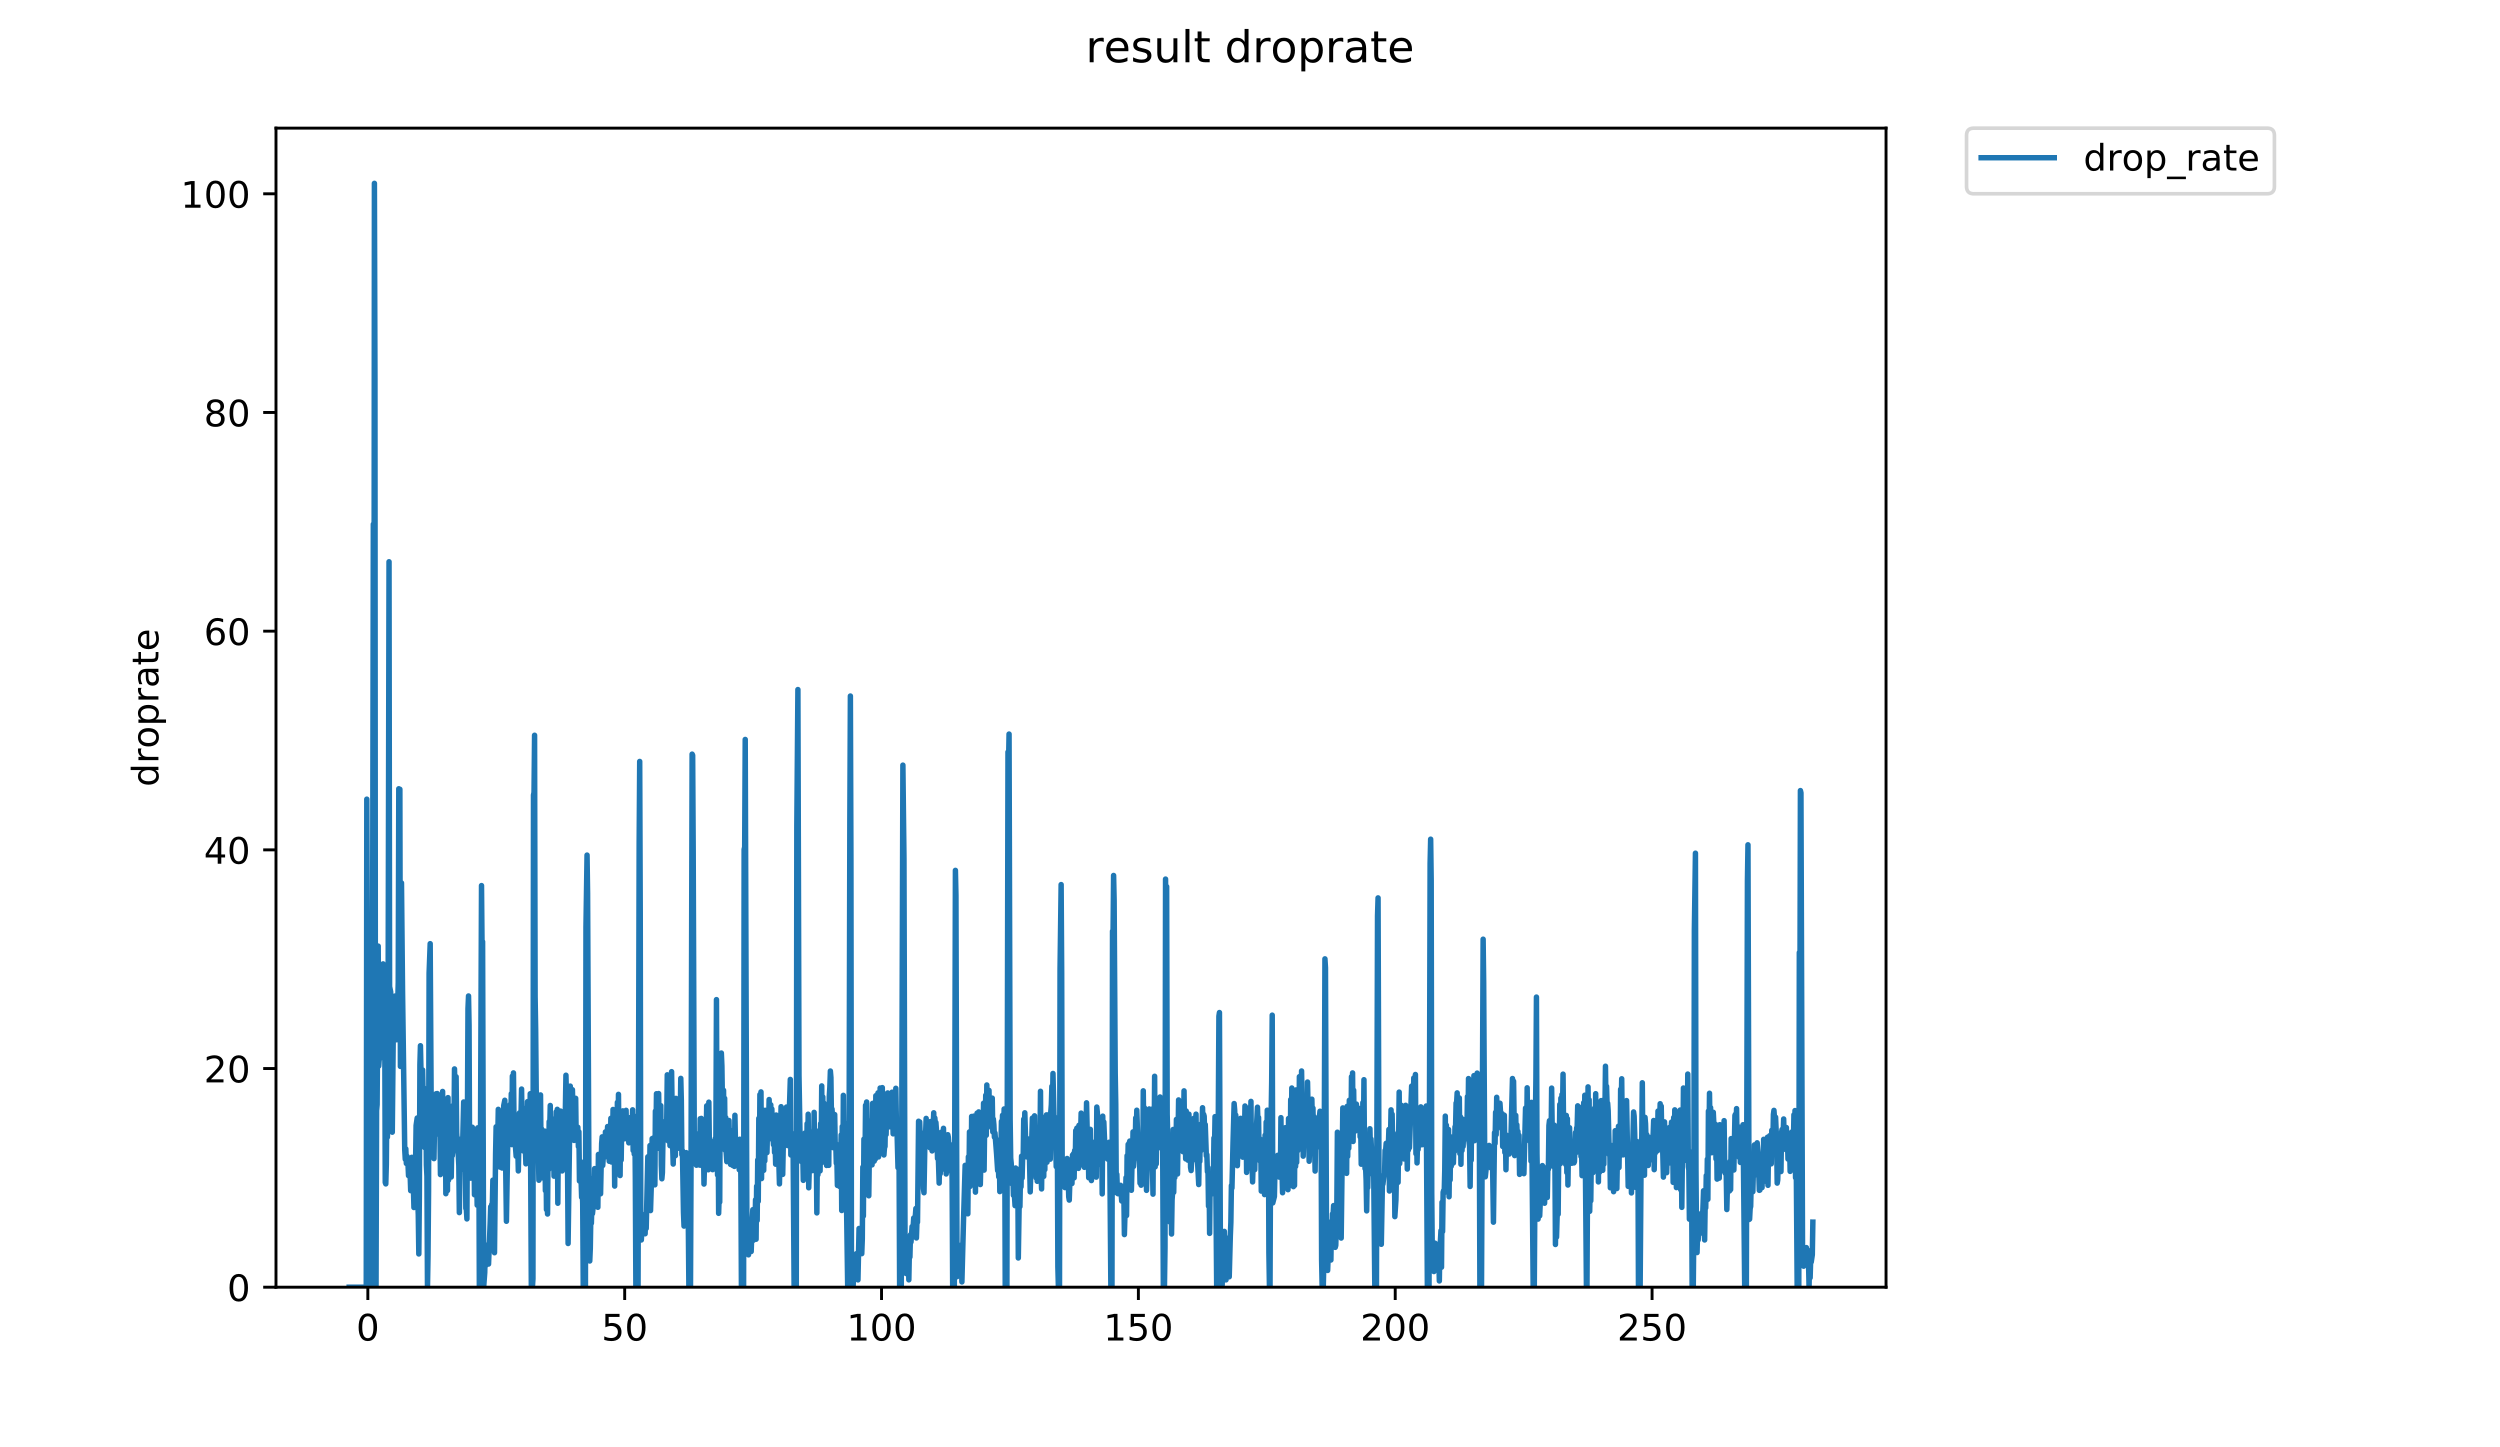 <?xml version="1.0" encoding="utf-8" standalone="no"?>
<!DOCTYPE svg PUBLIC "-//W3C//DTD SVG 1.1//EN"
  "http://www.w3.org/Graphics/SVG/1.1/DTD/svg11.dtd">
<!-- Created with matplotlib (https://matplotlib.org/) -->
<svg height="396pt" version="1.1" viewBox="0 0 684 396" width="684pt" xmlns="http://www.w3.org/2000/svg" xmlns:xlink="http://www.w3.org/1999/xlink">
 <defs>
  <style type="text/css">
*{stroke-linecap:butt;stroke-linejoin:round;}
  </style>
 </defs>
 <g id="figure_1">
  <g id="patch_1">
   <path d="M 0 396 
L 684 396 
L 684 0 
L 0 0 
z
" style="fill:#ffffff;"/>
  </g>
  <g id="axes_1">
   <g id="patch_2">
    <path d="M 75.51 352.174 
L 516.019 352.174 
L 516.019 35.062 
L 75.51 35.062 
z
" style="fill:#ffffff;"/>
   </g>
   <g id="matplotlib.axis_1">
    <g id="xtick_1">
     <g id="line2d_1">
      <defs>
       <path d="M 0 0 
L 0 3.5 
" id="mc46921f7ae" style="stroke:#000000;stroke-width:0.8;"/>
      </defs>
      <g>
       <use style="stroke:#000000;stroke-width:0.8;" x="100.642" xlink:href="#mc46921f7ae" y="352.174"/>
      </g>
     </g>
     <g id="text_1">
      <!-- 0 -->
      <defs>
       <path d="M 31.781 66.406 
Q 24.172 66.406 20.328 58.906 
Q 16.5 51.422 16.5 36.375 
Q 16.5 21.391 20.328 13.891 
Q 24.172 6.391 31.781 6.391 
Q 39.453 6.391 43.281 13.891 
Q 47.125 21.391 47.125 36.375 
Q 47.125 51.422 43.281 58.906 
Q 39.453 66.406 31.781 66.406 
z
M 31.781 74.219 
Q 44.047 74.219 50.516 64.516 
Q 56.984 54.828 56.984 36.375 
Q 56.984 17.969 50.516 8.266 
Q 44.047 -1.422 31.781 -1.422 
Q 19.531 -1.422 13.062 8.266 
Q 6.594 17.969 6.594 36.375 
Q 6.594 54.828 13.062 64.516 
Q 19.531 74.219 31.781 74.219 
z
" id="DejaVuSans-48"/>
      </defs>
      <g transform="translate(97.461 366.773)scale(0.1 -0.1)">
       <use xlink:href="#DejaVuSans-48"/>
      </g>
     </g>
    </g>
    <g id="xtick_2">
     <g id="line2d_2">
      <g>
       <use style="stroke:#000000;stroke-width:0.8;" x="170.915" xlink:href="#mc46921f7ae" y="352.174"/>
      </g>
     </g>
     <g id="text_2">
      <!-- 50 -->
      <defs>
       <path d="M 10.797 72.906 
L 49.516 72.906 
L 49.516 64.594 
L 19.828 64.594 
L 19.828 46.734 
Q 21.969 47.469 24.109 47.828 
Q 26.266 48.188 28.422 48.188 
Q 40.625 48.188 47.75 41.5 
Q 54.891 34.812 54.891 23.391 
Q 54.891 11.625 47.562 5.094 
Q 40.234 -1.422 26.906 -1.422 
Q 22.312 -1.422 17.547 -0.641 
Q 12.797 0.141 7.719 1.703 
L 7.719 11.625 
Q 12.109 9.234 16.797 8.062 
Q 21.484 6.891 26.703 6.891 
Q 35.156 6.891 40.078 11.328 
Q 45.016 15.766 45.016 23.391 
Q 45.016 31 40.078 35.438 
Q 35.156 39.891 26.703 39.891 
Q 22.75 39.891 18.812 39.016 
Q 14.891 38.141 10.797 36.281 
z
" id="DejaVuSans-53"/>
      </defs>
      <g transform="translate(164.553 366.773)scale(0.1 -0.1)">
       <use xlink:href="#DejaVuSans-53"/>
       <use x="63.623" xlink:href="#DejaVuSans-48"/>
      </g>
     </g>
    </g>
    <g id="xtick_3">
     <g id="line2d_3">
      <g>
       <use style="stroke:#000000;stroke-width:0.8;" x="241.188" xlink:href="#mc46921f7ae" y="352.174"/>
      </g>
     </g>
     <g id="text_3">
      <!-- 100 -->
      <defs>
       <path d="M 12.406 8.297 
L 28.516 8.297 
L 28.516 63.922 
L 10.984 60.406 
L 10.984 69.391 
L 28.422 72.906 
L 38.281 72.906 
L 38.281 8.297 
L 54.391 8.297 
L 54.391 0 
L 12.406 0 
z
" id="DejaVuSans-49"/>
      </defs>
      <g transform="translate(231.644 366.773)scale(0.1 -0.1)">
       <use xlink:href="#DejaVuSans-49"/>
       <use x="63.623" xlink:href="#DejaVuSans-48"/>
       <use x="127.246" xlink:href="#DejaVuSans-48"/>
      </g>
     </g>
    </g>
    <g id="xtick_4">
     <g id="line2d_4">
      <g>
       <use style="stroke:#000000;stroke-width:0.8;" x="311.46" xlink:href="#mc46921f7ae" y="352.174"/>
      </g>
     </g>
     <g id="text_4">
      <!-- 150 -->
      <g transform="translate(301.917 366.773)scale(0.1 -0.1)">
       <use xlink:href="#DejaVuSans-49"/>
       <use x="63.623" xlink:href="#DejaVuSans-53"/>
       <use x="127.246" xlink:href="#DejaVuSans-48"/>
      </g>
     </g>
    </g>
    <g id="xtick_5">
     <g id="line2d_5">
      <g>
       <use style="stroke:#000000;stroke-width:0.8;" x="381.733" xlink:href="#mc46921f7ae" y="352.174"/>
      </g>
     </g>
     <g id="text_5">
      <!-- 200 -->
      <defs>
       <path d="M 19.188 8.297 
L 53.609 8.297 
L 53.609 0 
L 7.328 0 
L 7.328 8.297 
Q 12.938 14.109 22.625 23.891 
Q 32.328 33.688 34.812 36.531 
Q 39.547 41.844 41.422 45.531 
Q 43.312 49.219 43.312 52.781 
Q 43.312 58.594 39.234 62.25 
Q 35.156 65.922 28.609 65.922 
Q 23.969 65.922 18.812 64.312 
Q 13.672 62.703 7.812 59.422 
L 7.812 69.391 
Q 13.766 71.781 18.938 73 
Q 24.125 74.219 28.422 74.219 
Q 39.75 74.219 46.484 68.547 
Q 53.219 62.891 53.219 53.422 
Q 53.219 48.922 51.531 44.891 
Q 49.859 40.875 45.406 35.406 
Q 44.188 33.984 37.641 27.219 
Q 31.109 20.453 19.188 8.297 
z
" id="DejaVuSans-50"/>
      </defs>
      <g transform="translate(372.189 366.773)scale(0.1 -0.1)">
       <use xlink:href="#DejaVuSans-50"/>
       <use x="63.623" xlink:href="#DejaVuSans-48"/>
       <use x="127.246" xlink:href="#DejaVuSans-48"/>
      </g>
     </g>
    </g>
    <g id="xtick_6">
     <g id="line2d_6">
      <g>
       <use style="stroke:#000000;stroke-width:0.8;" x="452.006" xlink:href="#mc46921f7ae" y="352.174"/>
      </g>
     </g>
     <g id="text_6">
      <!-- 250 -->
      <g transform="translate(442.462 366.773)scale(0.1 -0.1)">
       <use xlink:href="#DejaVuSans-50"/>
       <use x="63.623" xlink:href="#DejaVuSans-53"/>
       <use x="127.246" xlink:href="#DejaVuSans-48"/>
      </g>
     </g>
    </g>
   </g>
   <g id="matplotlib.axis_2">
    <g id="ytick_1">
     <g id="line2d_7">
      <defs>
       <path d="M 0 0 
L -3.5 0 
" id="mc8f6bba1c2" style="stroke:#000000;stroke-width:0.8;"/>
      </defs>
      <g>
       <use style="stroke:#000000;stroke-width:0.8;" x="75.51" xlink:href="#mc8f6bba1c2" y="352.174"/>
      </g>
     </g>
     <g id="text_7">
      <!-- 0 -->
      <g transform="translate(62.148 355.973)scale(0.1 -0.1)">
       <use xlink:href="#DejaVuSans-48"/>
      </g>
     </g>
    </g>
    <g id="ytick_2">
     <g id="line2d_8">
      <g>
       <use style="stroke:#000000;stroke-width:0.8;" x="75.51" xlink:href="#mc8f6bba1c2" y="292.345"/>
      </g>
     </g>
     <g id="text_8">
      <!-- 20 -->
      <g transform="translate(55.785 296.144)scale(0.1 -0.1)">
       <use xlink:href="#DejaVuSans-50"/>
       <use x="63.623" xlink:href="#DejaVuSans-48"/>
      </g>
     </g>
    </g>
    <g id="ytick_3">
     <g id="line2d_9">
      <g>
       <use style="stroke:#000000;stroke-width:0.8;" x="75.51" xlink:href="#mc8f6bba1c2" y="232.516"/>
      </g>
     </g>
     <g id="text_9">
      <!-- 40 -->
      <defs>
       <path d="M 37.797 64.312 
L 12.891 25.391 
L 37.797 25.391 
z
M 35.203 72.906 
L 47.609 72.906 
L 47.609 25.391 
L 58.016 25.391 
L 58.016 17.188 
L 47.609 17.188 
L 47.609 0 
L 37.797 0 
L 37.797 17.188 
L 4.891 17.188 
L 4.891 26.703 
z
" id="DejaVuSans-52"/>
      </defs>
      <g transform="translate(55.785 236.315)scale(0.1 -0.1)">
       <use xlink:href="#DejaVuSans-52"/>
       <use x="63.623" xlink:href="#DejaVuSans-48"/>
      </g>
     </g>
    </g>
    <g id="ytick_4">
     <g id="line2d_10">
      <g>
       <use style="stroke:#000000;stroke-width:0.8;" x="75.51" xlink:href="#mc8f6bba1c2" y="172.687"/>
      </g>
     </g>
     <g id="text_10">
      <!-- 60 -->
      <defs>
       <path d="M 33.016 40.375 
Q 26.375 40.375 22.484 35.828 
Q 18.609 31.297 18.609 23.391 
Q 18.609 15.531 22.484 10.953 
Q 26.375 6.391 33.016 6.391 
Q 39.656 6.391 43.531 10.953 
Q 47.406 15.531 47.406 23.391 
Q 47.406 31.297 43.531 35.828 
Q 39.656 40.375 33.016 40.375 
z
M 52.594 71.297 
L 52.594 62.312 
Q 48.875 64.062 45.094 64.984 
Q 41.312 65.922 37.594 65.922 
Q 27.828 65.922 22.672 59.328 
Q 17.531 52.734 16.797 39.406 
Q 19.672 43.656 24.016 45.922 
Q 28.375 48.188 33.594 48.188 
Q 44.578 48.188 50.953 41.516 
Q 57.328 34.859 57.328 23.391 
Q 57.328 12.156 50.688 5.359 
Q 44.047 -1.422 33.016 -1.422 
Q 20.359 -1.422 13.672 8.266 
Q 6.984 17.969 6.984 36.375 
Q 6.984 53.656 15.188 63.938 
Q 23.391 74.219 37.203 74.219 
Q 40.922 74.219 44.703 73.484 
Q 48.484 72.75 52.594 71.297 
z
" id="DejaVuSans-54"/>
      </defs>
      <g transform="translate(55.785 176.486)scale(0.1 -0.1)">
       <use xlink:href="#DejaVuSans-54"/>
       <use x="63.623" xlink:href="#DejaVuSans-48"/>
      </g>
     </g>
    </g>
    <g id="ytick_5">
     <g id="line2d_11">
      <g>
       <use style="stroke:#000000;stroke-width:0.8;" x="75.51" xlink:href="#mc8f6bba1c2" y="112.858"/>
      </g>
     </g>
     <g id="text_11">
      <!-- 80 -->
      <defs>
       <path d="M 31.781 34.625 
Q 24.75 34.625 20.719 30.859 
Q 16.703 27.094 16.703 20.516 
Q 16.703 13.922 20.719 10.156 
Q 24.75 6.391 31.781 6.391 
Q 38.812 6.391 42.859 10.172 
Q 46.922 13.969 46.922 20.516 
Q 46.922 27.094 42.891 30.859 
Q 38.875 34.625 31.781 34.625 
z
M 21.922 38.812 
Q 15.578 40.375 12.031 44.719 
Q 8.5 49.078 8.5 55.328 
Q 8.5 64.062 14.719 69.141 
Q 20.953 74.219 31.781 74.219 
Q 42.672 74.219 48.875 69.141 
Q 55.078 64.062 55.078 55.328 
Q 55.078 49.078 51.531 44.719 
Q 48 40.375 41.703 38.812 
Q 48.828 37.156 52.797 32.312 
Q 56.781 27.484 56.781 20.516 
Q 56.781 9.906 50.312 4.234 
Q 43.844 -1.422 31.781 -1.422 
Q 19.734 -1.422 13.25 4.234 
Q 6.781 9.906 6.781 20.516 
Q 6.781 27.484 10.781 32.312 
Q 14.797 37.156 21.922 38.812 
z
M 18.312 54.391 
Q 18.312 48.734 21.844 45.562 
Q 25.391 42.391 31.781 42.391 
Q 38.141 42.391 41.719 45.562 
Q 45.312 48.734 45.312 54.391 
Q 45.312 60.062 41.719 63.234 
Q 38.141 66.406 31.781 66.406 
Q 25.391 66.406 21.844 63.234 
Q 18.312 60.062 18.312 54.391 
z
" id="DejaVuSans-56"/>
      </defs>
      <g transform="translate(55.785 116.657)scale(0.1 -0.1)">
       <use xlink:href="#DejaVuSans-56"/>
       <use x="63.623" xlink:href="#DejaVuSans-48"/>
      </g>
     </g>
    </g>
    <g id="ytick_6">
     <g id="line2d_12">
      <g>
       <use style="stroke:#000000;stroke-width:0.8;" x="75.51" xlink:href="#mc8f6bba1c2" y="53.028"/>
      </g>
     </g>
     <g id="text_12">
      <!-- 100 -->
      <g transform="translate(49.423 56.828)scale(0.1 -0.1)">
       <use xlink:href="#DejaVuSans-49"/>
       <use x="63.623" xlink:href="#DejaVuSans-48"/>
       <use x="127.246" xlink:href="#DejaVuSans-48"/>
      </g>
     </g>
    </g>
    <g id="text_13">
     <!-- droprate -->
     <defs>
      <path d="M 45.406 46.391 
L 45.406 75.984 
L 54.391 75.984 
L 54.391 0 
L 45.406 0 
L 45.406 8.203 
Q 42.578 3.328 38.25 0.953 
Q 33.938 -1.422 27.875 -1.422 
Q 17.969 -1.422 11.734 6.484 
Q 5.516 14.406 5.516 27.297 
Q 5.516 40.188 11.734 48.094 
Q 17.969 56 27.875 56 
Q 33.938 56 38.25 53.625 
Q 42.578 51.266 45.406 46.391 
z
M 14.797 27.297 
Q 14.797 17.391 18.875 11.75 
Q 22.953 6.109 30.078 6.109 
Q 37.203 6.109 41.297 11.75 
Q 45.406 17.391 45.406 27.297 
Q 45.406 37.203 41.297 42.844 
Q 37.203 48.484 30.078 48.484 
Q 22.953 48.484 18.875 42.844 
Q 14.797 37.203 14.797 27.297 
z
" id="DejaVuSans-100"/>
      <path d="M 41.109 46.297 
Q 39.594 47.172 37.812 47.578 
Q 36.031 48 33.891 48 
Q 26.266 48 22.188 43.047 
Q 18.109 38.094 18.109 28.812 
L 18.109 0 
L 9.078 0 
L 9.078 54.688 
L 18.109 54.688 
L 18.109 46.188 
Q 20.953 51.172 25.484 53.578 
Q 30.031 56 36.531 56 
Q 37.453 56 38.578 55.875 
Q 39.703 55.766 41.062 55.516 
z
" id="DejaVuSans-114"/>
      <path d="M 30.609 48.391 
Q 23.391 48.391 19.188 42.75 
Q 14.984 37.109 14.984 27.297 
Q 14.984 17.484 19.156 11.844 
Q 23.344 6.203 30.609 6.203 
Q 37.797 6.203 41.984 11.859 
Q 46.188 17.531 46.188 27.297 
Q 46.188 37.016 41.984 42.703 
Q 37.797 48.391 30.609 48.391 
z
M 30.609 56 
Q 42.328 56 49.016 48.375 
Q 55.719 40.766 55.719 27.297 
Q 55.719 13.875 49.016 6.219 
Q 42.328 -1.422 30.609 -1.422 
Q 18.844 -1.422 12.172 6.219 
Q 5.516 13.875 5.516 27.297 
Q 5.516 40.766 12.172 48.375 
Q 18.844 56 30.609 56 
z
" id="DejaVuSans-111"/>
      <path d="M 18.109 8.203 
L 18.109 -20.797 
L 9.078 -20.797 
L 9.078 54.688 
L 18.109 54.688 
L 18.109 46.391 
Q 20.953 51.266 25.266 53.625 
Q 29.594 56 35.594 56 
Q 45.562 56 51.781 48.094 
Q 58.016 40.188 58.016 27.297 
Q 58.016 14.406 51.781 6.484 
Q 45.562 -1.422 35.594 -1.422 
Q 29.594 -1.422 25.266 0.953 
Q 20.953 3.328 18.109 8.203 
z
M 48.688 27.297 
Q 48.688 37.203 44.609 42.844 
Q 40.531 48.484 33.406 48.484 
Q 26.266 48.484 22.188 42.844 
Q 18.109 37.203 18.109 27.297 
Q 18.109 17.391 22.188 11.75 
Q 26.266 6.109 33.406 6.109 
Q 40.531 6.109 44.609 11.75 
Q 48.688 17.391 48.688 27.297 
z
" id="DejaVuSans-112"/>
      <path d="M 34.281 27.484 
Q 23.391 27.484 19.188 25 
Q 14.984 22.516 14.984 16.5 
Q 14.984 11.719 18.141 8.906 
Q 21.297 6.109 26.703 6.109 
Q 34.188 6.109 38.703 11.406 
Q 43.219 16.703 43.219 25.484 
L 43.219 27.484 
z
M 52.203 31.203 
L 52.203 0 
L 43.219 0 
L 43.219 8.297 
Q 40.141 3.328 35.547 0.953 
Q 30.953 -1.422 24.312 -1.422 
Q 15.922 -1.422 10.953 3.297 
Q 6 8.016 6 15.922 
Q 6 25.141 12.172 29.828 
Q 18.359 34.516 30.609 34.516 
L 43.219 34.516 
L 43.219 35.406 
Q 43.219 41.609 39.141 45 
Q 35.062 48.391 27.688 48.391 
Q 23 48.391 18.547 47.266 
Q 14.109 46.141 10.016 43.891 
L 10.016 52.203 
Q 14.938 54.109 19.578 55.047 
Q 24.219 56 28.609 56 
Q 40.484 56 46.344 49.844 
Q 52.203 43.703 52.203 31.203 
z
" id="DejaVuSans-97"/>
      <path d="M 18.312 70.219 
L 18.312 54.688 
L 36.812 54.688 
L 36.812 47.703 
L 18.312 47.703 
L 18.312 18.016 
Q 18.312 11.328 20.141 9.422 
Q 21.969 7.516 27.594 7.516 
L 36.812 7.516 
L 36.812 0 
L 27.594 0 
Q 17.188 0 13.234 3.875 
Q 9.281 7.766 9.281 18.016 
L 9.281 47.703 
L 2.688 47.703 
L 2.688 54.688 
L 9.281 54.688 
L 9.281 70.219 
z
" id="DejaVuSans-116"/>
      <path d="M 56.203 29.594 
L 56.203 25.203 
L 14.891 25.203 
Q 15.484 15.922 20.484 11.062 
Q 25.484 6.203 34.422 6.203 
Q 39.594 6.203 44.453 7.469 
Q 49.312 8.734 54.109 11.281 
L 54.109 2.781 
Q 49.266 0.734 44.188 -0.344 
Q 39.109 -1.422 33.891 -1.422 
Q 20.797 -1.422 13.156 6.188 
Q 5.516 13.812 5.516 26.812 
Q 5.516 40.234 12.766 48.109 
Q 20.016 56 32.328 56 
Q 43.359 56 49.781 48.891 
Q 56.203 41.797 56.203 29.594 
z
M 47.219 32.234 
Q 47.125 39.594 43.094 43.984 
Q 39.062 48.391 32.422 48.391 
Q 24.906 48.391 20.391 44.141 
Q 15.875 39.891 15.188 32.172 
z
" id="DejaVuSans-101"/>
     </defs>
     <g transform="translate(43.343 215.236)rotate(-90)scale(0.1 -0.1)">
      <use xlink:href="#DejaVuSans-100"/>
      <use x="63.477" xlink:href="#DejaVuSans-114"/>
      <use x="104.559" xlink:href="#DejaVuSans-111"/>
      <use x="165.74" xlink:href="#DejaVuSans-112"/>
      <use x="229.217" xlink:href="#DejaVuSans-114"/>
      <use x="270.33" xlink:href="#DejaVuSans-97"/>
      <use x="331.609" xlink:href="#DejaVuSans-116"/>
      <use x="370.818" xlink:href="#DejaVuSans-101"/>
     </g>
    </g>
   </g>
   <g id="line2d_13">
    <path clip-path="url(#p73d3ef46e8)" d="M 95.533 352.174 
L 100.207 352.174 
L 100.355 218.652 
L 100.8 352.174 
L 100.948 346.443 
L 101.096 352.174 
L 101.246 343.692 
L 101.395 352.174 
L 101.842 317.757 
L 102.143 143.416 
L 102.29 254.027 
L 102.438 50.163 
L 102.586 103.507 
L 102.735 337.635 
L 102.883 352.174 
L 103.031 303.842 
L 103.179 302.221 
L 103.476 258.852 
L 103.624 291.657 
L 103.772 289.422 
L 103.92 289.649 
L 104.068 288.502 
L 104.216 288.502 
L 104.513 282.04 
L 104.662 276.535 
L 104.81 263.719 
L 104.958 282.259 
L 105.106 273.512 
L 105.254 276.169 
L 105.402 323.52 
L 105.551 323.915 
L 105.7 318.588 
L 105.848 300.517 
L 105.996 311.121 
L 106.144 295.602 
L 106.44 153.697 
L 106.589 269.938 
L 106.885 271.37 
L 107.18 298.643 
L 107.328 309.767 
L 107.625 279.775 
L 107.773 284.531 
L 107.92 274.425 
L 108.068 272.518 
L 108.364 283.565 
L 108.513 284.476 
L 108.661 276.31 
L 108.81 274.522 
L 108.959 268.824 
L 109.107 215.808 
L 109.255 271.944 
L 109.403 215.938 
L 109.551 291.772 
L 109.846 241.57 
L 110.142 271.657 
L 110.734 314.602 
L 110.882 317.183 
L 111.03 314.315 
L 111.178 318.33 
L 111.326 316.288 
L 111.474 316.609 
L 111.622 318.395 
L 111.771 321.661 
L 112.067 317.217 
L 112.363 325.762 
L 112.511 318.076 
L 112.659 316.643 
L 112.807 321.714 
L 112.955 319.222 
L 113.252 330.376 
L 113.4 330.195 
L 113.548 318.298 
L 113.696 318.363 
L 113.845 307.93 
L 114.142 305.888 
L 114.291 328.482 
L 114.439 332.365 
L 114.588 343.083 
L 114.736 327.198 
L 114.884 291.253 
L 115.032 286.11 
L 115.18 293.091 
L 115.328 293.034 
L 115.476 297.654 
L 115.624 292.747 
L 115.772 300.211 
L 115.92 300.459 
L 116.068 297.732 
L 116.216 313.991 
L 116.512 301.36 
L 116.661 318.745 
L 116.809 321.801 
L 116.957 352.174 
L 117.105 343.586 
L 117.253 326.074 
L 117.402 266.255 
L 117.698 258.19 
L 117.994 306.152 
L 118.142 304.654 
L 118.438 300.459 
L 118.586 305.799 
L 118.735 316.997 
L 118.882 308.25 
L 119.177 305.289 
L 119.325 299.248 
L 119.472 299.299 
L 119.62 299.197 
L 119.767 302.365 
L 119.915 301.875 
L 120.063 310.42 
L 120.211 305.424 
L 120.359 307.633 
L 120.506 321.367 
L 121.096 298.622 
L 121.244 315.966 
L 121.391 300.687 
L 121.54 319.826 
L 121.836 303.509 
L 121.983 326.599 
L 122.131 316.896 
L 122.279 325.762 
L 122.427 325.737 
L 122.575 300.311 
L 122.723 322.891 
L 122.871 302.556 
L 123.019 306.901 
L 123.167 304.322 
L 123.315 306.372 
L 123.463 322.03 
L 123.61 312.48 
L 123.758 316.185 
L 124.053 302.365 
L 124.201 308.62 
L 124.35 292.459 
L 124.645 305.621 
L 124.792 294.591 
L 124.94 309.891 
L 125.235 315.033 
L 125.382 315.932 
L 125.53 318.872 
L 125.678 331.771 
L 125.975 311.695 
L 126.122 313.667 
L 126.417 319.927 
L 126.859 301.501 
L 127.007 303.688 
L 127.155 316.036 
L 127.303 312.231 
L 127.45 330.643 
L 127.598 330.909 
L 127.746 333.496 
L 128.041 275.95 
L 128.189 272.498 
L 128.336 280.552 
L 128.485 317.165 
L 128.635 318.019 
L 128.782 322.346 
L 129.225 308.411 
L 129.372 313.017 
L 129.52 311.905 
L 129.667 312.48 
L 129.815 326.886 
L 129.964 318.271 
L 130.112 323.465 
L 130.259 317.082 
L 130.407 320.882 
L 130.554 329.738 
L 130.703 308.579 
L 130.85 310.506 
L 130.998 309.603 
L 131.147 352.174 
L 131.298 352.174 
L 131.741 242.296 
L 131.889 259.068 
L 132.037 257.631 
L 132.331 352.174 
L 132.627 348.147 
L 132.778 340.614 
L 132.926 346.203 
L 133.074 343.857 
L 133.222 343.553 
L 133.37 344.423 
L 133.517 344.415 
L 133.665 345.846 
L 134.108 334.645 
L 134.257 330.153 
L 134.405 330.991 
L 134.553 329.494 
L 134.701 329.624 
L 134.849 322.891 
L 134.997 332.02 
L 135.144 324.875 
L 135.293 342.746 
L 135.589 315.784 
L 135.737 308.292 
L 135.885 312.518 
L 136.033 309.07 
L 136.182 311.795 
L 136.33 303.516 
L 136.477 315.749 
L 136.775 319.317 
L 137.073 310.658 
L 137.37 319.571 
L 137.519 319.126 
L 137.667 316.425 
L 137.815 302.508 
L 138.112 301.031 
L 138.408 323.262 
L 138.556 334.14 
L 139 307.761 
L 139.147 308.782 
L 139.443 308.782 
L 139.591 302.173 
L 139.738 307.718 
L 139.888 299.233 
L 140.035 313.168 
L 140.183 294.414 
L 140.332 303.176 
L 140.48 293.546 
L 140.627 306.284 
L 140.775 306.527 
L 141.071 314.341 
L 141.22 316.345 
L 141.517 313.168 
L 141.666 314.137 
L 141.814 320.368 
L 142.11 304.505 
L 142.258 311.734 
L 142.406 304.322 
L 142.554 305.092 
L 142.702 297.967 
L 142.85 308.334 
L 142.998 303.082 
L 143.146 314.889 
L 143.294 304.805 
L 143.442 312.843 
L 143.589 309.932 
L 143.886 318.427 
L 144.035 317.065 
L 144.331 301.408 
L 144.479 305.227 
L 144.628 312.956 
L 144.776 306.901 
L 144.924 312.383 
L 145.071 299.248 
L 145.37 352.174 
L 145.667 352.174 
L 145.815 349.882 
L 145.962 217.53 
L 146.11 216.826 
L 146.258 201.166 
L 146.406 272.651 
L 146.553 281.551 
L 146.702 297.94 
L 146.998 308.948 
L 147.146 307.101 
L 147.442 322.919 
L 147.737 304.759 
L 147.885 299.574 
L 148.033 315.714 
L 148.181 308.865 
L 148.33 322.26 
L 148.478 318.395 
L 148.626 318.363 
L 148.774 311.734 
L 148.922 319.509 
L 149.07 309.48 
L 149.218 325.762 
L 149.366 315.14 
L 149.514 330.95 
L 149.662 326.983 
L 149.81 332.155 
L 149.958 313.454 
L 150.106 319.989 
L 150.254 306.858 
L 150.402 309.111 
L 150.549 302.46 
L 150.697 317.116 
L 150.845 310.794 
L 150.992 309.357 
L 151.141 306.174 
L 151.436 310.506 
L 151.584 321.801 
L 151.88 308.62 
L 152.028 312.269 
L 152.176 304.184 
L 152.324 317.183 
L 152.472 303.509 
L 152.62 329.207 
L 152.768 310.794 
L 152.915 316.862 
L 153.064 306.615 
L 153.212 315.532 
L 153.36 303.99 
L 153.507 318.233 
L 153.655 307.474 
L 153.804 320.368 
L 154.1 310.38 
L 154.249 306.858 
L 154.396 306.042 
L 154.544 311.943 
L 154.84 294.182 
L 154.987 299.874 
L 155.136 298.556 
L 155.433 340.22 
L 156.024 297.159 
L 156.172 300.736 
L 156.467 299.924 
L 156.615 298.15 
L 156.764 303.888 
L 156.911 301.647 
L 157.059 312.02 
L 157.207 310.913 
L 157.503 300.498 
L 157.651 311.982 
L 157.798 310.794 
L 157.946 310.546 
L 158.095 308.418 
L 158.243 313.704 
L 158.39 309.644 
L 158.538 323.123 
L 158.834 317.79 
L 159.13 327.579 
L 159.278 324.927 
L 159.426 329.273 
L 159.576 352.174 
L 160.173 352.174 
L 160.321 253.602 
L 160.616 233.954 
L 160.764 244.436 
L 161.209 340.093 
L 161.357 345.004 
L 161.505 341.572 
L 161.652 332.652 
L 161.8 334.679 
L 161.948 329.141 
L 162.096 332.059 
L 162.243 330.684 
L 162.392 322.289 
L 162.54 326.935 
L 162.688 319.733 
L 162.836 320.46 
L 162.984 326.024 
L 163.132 320.051 
L 163.28 325.813 
L 163.427 321.169 
L 163.575 330.314 
L 163.723 315.853 
L 163.872 325.787 
L 164.167 318.553 
L 164.315 326.623 
L 164.61 312.843 
L 164.758 311.042 
L 164.906 318.872 
L 165.202 314.46 
L 165.351 313.354 
L 165.499 315.602 
L 165.648 309.683 
L 165.797 316.46 
L 165.945 309.928 
L 166.094 310.785 
L 166.243 308.216 
L 166.391 313.778 
L 166.539 314.531 
L 166.687 317.724 
L 166.836 312.708 
L 166.984 313.068 
L 167.133 305.976 
L 167.282 317.921 
L 167.43 310.459 
L 167.579 315.031 
L 167.727 303.556 
L 167.876 312.82 
L 168.025 307.359 
L 168.173 324.512 
L 168.322 304.505 
L 168.471 317.383 
L 168.619 304.505 
L 168.768 315.031 
L 168.917 301.602 
L 169.065 315.066 
L 169.214 299.417 
L 169.362 316.07 
L 169.511 313.068 
L 169.659 321.632 
L 169.808 306.745 
L 169.957 317.383 
L 170.106 307.09 
L 170.255 311.927 
L 170.404 303.934 
L 170.555 304.128 
L 170.704 304.55 
L 170.852 311.486 
L 171.001 306.745 
L 171.149 309.848 
L 171.298 303.787 
L 171.447 311.602 
L 171.595 311.486 
L 171.891 309.928 
L 172.041 312.686 
L 172.189 306.702 
L 172.337 305.799 
L 172.486 308.584 
L 172.783 305.735 
L 172.932 309.317 
L 173.081 303.649 
L 173.229 314.781 
L 173.378 308.501 
L 173.527 315.776 
L 173.676 305.45 
L 173.825 322.203 
L 173.973 352.174 
L 174.572 352.174 
L 174.874 230.753 
L 175.022 208.332 
L 175.17 249.971 
L 175.318 339.243 
L 175.466 339.255 
L 175.763 333.923 
L 175.912 336.46 
L 176.06 332.745 
L 176.209 335.333 
L 176.358 333.068 
L 176.506 337.561 
L 176.654 332.097 
L 176.801 336.097 
L 177.244 316.507 
L 177.392 322.288 
L 177.54 319.733 
L 177.687 325.162 
L 177.836 313.423 
L 177.983 331.217 
L 178.28 321.632 
L 178.428 311.525 
L 178.576 319.222 
L 178.724 311.369 
L 178.871 319.415 
L 179.019 317.503 
L 179.168 324.174 
L 179.316 303.99 
L 179.464 311.905 
L 179.611 299.248 
L 179.758 312.192 
L 180.053 314.169 
L 180.201 299.197 
L 180.348 308.699 
L 180.496 303.035 
L 180.645 308.501 
L 180.792 302.508 
L 180.94 318.776 
L 181.087 322.519 
L 181.234 320.821 
L 181.382 311.905 
L 181.53 310.754 
L 181.677 307.259 
L 181.825 311.943 
L 181.974 311.795 
L 182.122 306.745 
L 182.27 308.165 
L 182.417 306.395 
L 182.565 294.071 
L 182.86 312.192 
L 183.155 302.508 
L 183.303 313.454 
L 183.452 305.076 
L 183.599 303.943 
L 183.747 293.208 
L 184.042 313.63 
L 184.189 318.488 
L 184.337 310.794 
L 184.484 312.73 
L 184.632 305.621 
L 184.781 316.208 
L 184.93 300.519 
L 185.08 307.047 
L 185.229 303.641 
L 185.377 312.231 
L 185.524 314.169 
L 185.672 312.154 
L 185.966 304.622 
L 186.114 305.745 
L 186.262 295.044 
L 186.41 301.023 
L 186.557 315.932 
L 186.705 314.781 
L 187 331.752 
L 187.147 335.459 
L 187.294 331.444 
L 187.442 321.684 
L 187.59 322.317 
L 187.737 315.356 
L 187.885 322.001 
L 188.033 316.254 
L 188.181 318.999 
L 188.476 352.174 
L 188.919 352.174 
L 189.067 318.904 
L 189.362 206.333 
L 189.51 206.628 
L 189.657 232.516 
L 189.952 311.29 
L 190.247 314.781 
L 190.396 312.67 
L 190.543 318.808 
L 190.691 313.63 
L 190.838 314.457 
L 190.986 310.219 
L 191.133 312.767 
L 191.281 312.48 
L 191.428 318.776 
L 191.576 306.086 
L 191.724 314.028 
L 191.873 305.997 
L 192.02 318.904 
L 192.168 307.835 
L 192.315 317.657 
L 192.463 313.055 
L 192.61 323.958 
L 192.905 312.976 
L 193.052 306.683 
L 193.201 312.212 
L 193.35 302.554 
L 193.498 317.47 
L 193.646 305.864 
L 193.793 320.051 
L 193.941 301.55 
L 194.089 313.741 
L 194.237 311.943 
L 194.385 319.509 
L 194.83 316.677 
L 194.977 320.02 
L 195.125 315.392 
L 195.273 319.826 
L 195.421 313.417 
L 195.569 315.356 
L 195.717 311.447 
L 195.865 311.695 
L 196.025 273.497 
L 196.174 312.858 
L 196.322 321.485 
L 196.47 305.558 
L 196.62 331.965 
L 196.768 327.103 
L 196.916 328.898 
L 197.064 294.525 
L 197.213 295.587 
L 197.362 288.112 
L 197.512 291.666 
L 197.813 312.326 
L 197.961 298.305 
L 198.109 310.913 
L 198.257 300.498 
L 198.407 314.71 
L 198.555 305.755 
L 198.703 315.532 
L 198.853 317.832 
L 199.149 308.579 
L 199.445 306.571 
L 199.593 314.566 
L 199.741 309.152 
L 199.888 318.585 
L 200.036 318.553 
L 200.184 313.385 
L 200.48 318.872 
L 200.628 317.978 
L 200.776 315.104 
L 200.923 319.127 
L 201.071 305.137 
L 201.219 312.269 
L 201.665 316.981 
L 201.813 314.709 
L 201.961 317.855 
L 202.109 313.955 
L 202.257 320.051 
L 202.405 311.695 
L 202.552 312.192 
L 202.701 321.917 
L 202.85 352.174 
L 202.999 352.174 
L 203.148 350.474 
L 203.297 352.174 
L 203.446 352.174 
L 203.595 232.402 
L 203.744 231.776 
L 203.893 202.316 
L 204.341 334.812 
L 204.489 339.9 
L 204.637 339.305 
L 204.786 343.325 
L 204.934 334.088 
L 205.082 339.329 
L 205.231 336.159 
L 205.526 342.413 
L 205.823 333.299 
L 205.971 330.97 
L 206.12 339.341 
L 206.269 331.946 
L 206.417 330.745 
L 206.567 335.996 
L 206.716 328.243 
L 206.864 339.056 
L 207.014 324.539 
L 207.162 333.923 
L 207.312 317.356 
L 207.46 328.678 
L 207.609 305.976 
L 207.758 319.695 
L 207.907 299.468 
L 208.056 317.986 
L 208.204 298.745 
L 208.353 322.46 
L 208.501 304.986 
L 208.65 315.707 
L 208.799 303.741 
L 208.947 320.204 
L 209.096 307.359 
L 209.245 317.635 
L 209.394 303.787 
L 209.543 313.676 
L 209.691 305.844 
L 209.84 315.352 
L 209.989 309.113 
L 210.137 309.602 
L 210.285 307.718 
L 210.433 300.835 
L 210.581 305.092 
L 210.878 302.269 
L 211.027 311.602 
L 211.176 303.41 
L 211.324 310.499 
L 211.474 310.373 
L 211.622 313.205 
L 211.77 308.258 
L 211.919 315.317 
L 212.068 311.965 
L 212.217 318.524 
L 212.365 305.076 
L 212.663 311.07 
L 212.811 310.785 
L 213.107 318.617 
L 213.256 323.915 
L 213.702 302.792 
L 213.851 313.317 
L 213.999 307.846 
L 214.148 321.317 
L 214.446 306.218 
L 214.594 306.858 
L 214.89 304.026 
L 215.039 307.203 
L 215.188 302.886 
L 215.486 313.428 
L 215.634 309.104 
L 215.783 309.845 
L 216.227 295.331 
L 216.375 316.001 
L 216.523 312.918 
L 216.819 316.036 
L 216.967 310.214 
L 217.268 352.174 
L 217.863 352.174 
L 218.01 226.021 
L 218.306 188.664 
L 218.603 294.229 
L 218.899 311.447 
L 219.046 317.082 
L 219.194 317.757 
L 219.489 314.493 
L 219.637 315.679 
L 219.785 322.947 
L 219.934 310.579 
L 220.082 320.082 
L 220.23 310.013 
L 220.378 317.757 
L 220.526 315.211 
L 220.675 318.936 
L 220.822 307.431 
L 220.97 316.575 
L 221.118 304.85 
L 221.266 324.979 
L 221.71 309.685 
L 222.006 313.955 
L 222.153 315.104 
L 222.301 320.277 
L 222.449 315.714 
L 222.596 315.644 
L 222.747 304.346 
L 222.895 316.745 
L 223.043 318.363 
L 223.191 318.33 
L 223.339 315.175 
L 223.487 331.849 
L 223.635 315.714 
L 223.783 321.426 
L 223.931 313.925 
L 224.079 318.904 
L 224.228 309.236 
L 224.378 320.356 
L 224.526 307.402 
L 224.675 313.354 
L 224.823 297.106 
L 224.971 318.011 
L 225.118 300.111 
L 225.266 317.149 
L 225.414 301.792 
L 225.564 313.044 
L 225.712 305.71 
L 225.86 311.982 
L 226.007 309.028 
L 226.155 318.872 
L 226.303 311.121 
L 226.45 313.093 
L 226.598 311.081 
L 226.746 318.84 
L 226.894 300.024 
L 227.042 297.498 
L 227.19 293.034 
L 227.338 294.812 
L 227.486 305.864 
L 227.633 303.416 
L 227.781 305.532 
L 227.929 313.991 
L 228.372 304.941 
L 228.521 314.101 
L 228.668 312.881 
L 228.816 318.265 
L 228.964 316.575 
L 229.112 324.327 
L 229.26 319.127 
L 229.407 318.585 
L 229.555 319.159 
L 229.703 324.614 
L 229.852 322.174 
L 230.147 310.506 
L 230.295 331.197 
L 230.442 308.208 
L 230.59 324.875 
L 230.738 299.687 
L 230.885 315.644 
L 231.033 307.214 
L 231.183 330.036 
L 231.331 310.053 
L 231.926 352.174 
L 232.221 352.174 
L 232.517 224.542 
L 232.665 190.435 
L 232.813 235.49 
L 232.962 352.174 
L 233.405 352.174 
L 233.554 348.47 
L 233.85 347.581 
L 233.998 345.864 
L 234.146 347.012 
L 234.294 343.022 
L 234.59 349.583 
L 234.738 350.174 
L 235.034 336.113 
L 235.332 340.789 
L 235.481 339.9 
L 235.628 338.107 
L 235.777 343.005 
L 235.924 338.981 
L 236.073 319.317 
L 236.221 332.708 
L 236.369 311.656 
L 236.665 318.043 
L 236.813 302.412 
L 236.961 303.416 
L 237.109 301.505 
L 237.257 311.734 
L 237.405 311.695 
L 237.553 311.772 
L 237.701 327.174 
L 237.849 316.101 
L 237.997 318.33 
L 238.145 307.846 
L 238.294 315.317 
L 238.442 306.527 
L 238.59 318.713 
L 238.737 301.885 
L 238.885 313.38 
L 239.033 304.472 
L 239.18 317.691 
L 239.328 301.647 
L 239.476 317.149 
L 239.624 299.788 
L 239.92 310.053 
L 240.068 310.794 
L 240.216 299.012 
L 240.363 316.541 
L 240.511 301.023 
L 240.659 312.231 
L 240.807 297.68 
L 240.955 311.199 
L 241.103 298.878 
L 241.251 313.168 
L 241.399 297.575 
L 241.546 313.168 
L 241.694 299.165 
L 241.842 316.001 
L 241.99 313.991 
L 242.138 313.741 
L 242.286 303.796 
L 242.435 310.42 
L 242.583 304.128 
L 242.732 307.602 
L 242.88 299.031 
L 243.028 305.137 
L 243.176 302.842 
L 243.324 308.292 
L 243.472 300.835 
L 243.768 302.317 
L 243.916 302.269 
L 244.064 298.827 
L 244.359 310.219 
L 244.655 303.703 
L 244.803 301.598 
L 244.951 307.474 
L 245.098 297.757 
L 245.247 306.988 
L 245.396 308.341 
L 245.692 319.478 
L 245.84 311.486 
L 245.988 317.724 
L 246.136 352.174 
L 246.585 352.174 
L 247.03 209.341 
L 247.325 234.868 
L 247.621 343.283 
L 247.769 343.274 
L 247.916 348.442 
L 248.065 345.024 
L 248.213 345.584 
L 248.509 342.404 
L 248.657 350.165 
L 248.804 342.413 
L 248.954 343.936 
L 249.102 337.834 
L 249.25 339.829 
L 249.547 335.587 
L 249.695 336.159 
L 249.842 335.523 
L 249.991 333.245 
L 250.139 336.731 
L 250.583 330.643 
L 250.73 338.707 
L 250.879 334.174 
L 251.027 334.409 
L 251.323 306.771 
L 251.47 310.546 
L 251.619 306.944 
L 251.914 315.104 
L 252.062 320.113 
L 252.359 314.423 
L 252.507 318.33 
L 252.655 325.214 
L 252.803 326.336 
L 253.099 309.767 
L 253.247 310.013 
L 253.395 305.997 
L 253.543 310.013 
L 253.691 309.276 
L 253.839 312.594 
L 254.135 312.632 
L 254.284 308.662 
L 254.432 314.028 
L 254.58 306.858 
L 254.727 308.005 
L 255.023 314.889 
L 255.171 306.901 
L 255.32 308.258 
L 255.469 304.459 
L 255.617 311.238 
L 255.766 305.868 
L 255.914 307.676 
L 256.062 307.101 
L 256.358 311.16 
L 256.507 316.964 
L 256.654 314.351 
L 256.95 323.698 
L 257.097 316.001 
L 257.245 321.139 
L 257.541 309.767 
L 257.69 314.174 
L 257.838 311.07 
L 257.987 315.784 
L 258.135 308.704 
L 258.283 316.828 
L 258.43 311.447 
L 258.578 320.051 
L 258.726 312.518 
L 258.874 321.198 
L 259.022 314.924 
L 259.17 313.565 
L 259.319 310.459 
L 259.467 311.16 
L 259.615 313.492 
L 259.763 320.307 
L 259.911 313.851 
L 260.059 313.205 
L 260.207 317.724 
L 260.355 313.741 
L 260.503 323.082 
L 260.651 352.174 
L 261.102 352.174 
L 261.399 238.132 
L 261.546 244.987 
L 261.842 349.303 
L 261.99 344.136 
L 262.138 345.87 
L 262.434 343.005 
L 262.582 341.572 
L 262.731 343.022 
L 262.879 340.691 
L 263.027 342.423 
L 263.174 350.737 
L 263.618 333.853 
L 264.062 318.84 
L 264.21 321.801 
L 264.358 319.509 
L 264.506 319.127 
L 264.654 321.743 
L 264.801 332.097 
L 264.95 316.494 
L 265.098 323.52 
L 265.246 309.685 
L 265.394 324.614 
L 265.542 309.928 
L 265.691 324.093 
L 265.839 305.468 
L 265.987 322.431 
L 266.135 311.447 
L 266.284 315.207 
L 266.435 305.371 
L 266.583 310.174 
L 266.732 310.706 
L 266.88 326.174 
L 267.029 313.925 
L 267.177 314.745 
L 267.325 304.563 
L 267.473 305.424 
L 267.622 309.276 
L 267.77 304.217 
L 268.214 324.093 
L 268.511 311.695 
L 268.658 314.242 
L 268.806 307.92 
L 268.954 311.905 
L 269.102 301.84 
L 269.25 320.143 
L 269.399 307.93 
L 269.547 308.745 
L 269.696 299.652 
L 269.845 310.618 
L 269.994 296.851 
L 270.143 308.543 
L 270.292 299.518 
L 270.44 305.844 
L 270.589 298.328 
L 270.738 307.93 
L 270.887 303.078 
L 271.035 301.888 
L 271.184 303.741 
L 271.332 303.176 
L 271.48 300.449 
L 271.628 309.685 
L 271.776 306.174 
L 271.924 307.761 
L 272.072 311.121 
L 272.22 309.972 
L 272.663 315.714 
L 272.958 320.277 
L 273.106 318.298 
L 273.253 322.001 
L 273.402 314.351 
L 273.549 326.024 
L 273.697 311.695 
L 273.845 315.14 
L 273.992 306.814 
L 274.14 313.093 
L 274.288 305.137 
L 274.436 309.398 
L 274.585 309.113 
L 274.734 303.41 
L 274.882 307.761 
L 275.03 352.174 
L 275.485 352.174 
L 275.783 205.741 
L 275.931 209.303 
L 276.08 200.842 
L 276.376 306.284 
L 276.524 316.862 
L 276.672 318.298 
L 276.824 323.858 
L 276.973 320.042 
L 277.121 320.835 
L 277.27 327.031 
L 277.419 326.248 
L 277.568 327.411 
L 277.716 329.867 
L 277.865 319.571 
L 278.014 322.488 
L 278.162 321.09 
L 278.311 322.801 
L 278.46 319.95 
L 278.609 344.182 
L 278.904 325.475 
L 279.052 330.132 
L 279.201 321.888 
L 279.351 324.722 
L 279.499 316.323 
L 279.647 322.317 
L 279.795 316.711 
L 279.943 316.828 
L 280.09 306.196 
L 280.238 311.042 
L 280.387 304.459 
L 280.683 314.387 
L 280.83 313.955 
L 280.978 316.541 
L 281.126 316.001 
L 281.273 311.617 
L 281.421 315.175 
L 281.57 312.497 
L 281.866 326.099 
L 282.457 305.909 
L 282.605 309.767 
L 282.753 307.058 
L 282.901 311.995 
L 283.048 305.289 
L 283.197 317.25 
L 283.345 309.848 
L 283.493 322.288 
L 283.641 312.556 
L 283.788 323.206 
L 283.936 309.685 
L 284.084 320.246 
L 284.232 308.418 
L 284.38 321.228 
L 284.528 313.63 
L 284.677 298.577 
L 284.827 321.12 
L 284.975 325.291 
L 285.123 313.417 
L 285.272 316.311 
L 285.42 312.708 
L 285.568 321.859 
L 285.716 307.058 
L 285.864 320.02 
L 286.012 305.602 
L 286.161 317.536 
L 286.309 305.031 
L 286.457 317.978 
L 286.605 309.888 
L 286.755 315.457 
L 286.903 310.294 
L 287.052 313.925 
L 287.201 304.79 
L 287.349 317.149 
L 287.497 304.22 
L 287.645 302.269 
L 287.793 297.212 
L 287.942 304.265 
L 288.093 293.701 
L 288.39 306.702 
L 288.539 305.647 
L 288.687 305.691 
L 288.984 319.191 
L 289.132 317.724 
L 289.28 307.963 
L 289.429 346.549 
L 289.578 352.174 
L 289.88 352.174 
L 290.029 265.166 
L 290.328 242.023 
L 290.476 266.295 
L 290.624 322.947 
L 290.772 322.03 
L 290.92 322.346 
L 291.068 319.733 
L 291.216 320.655 
L 291.364 324.927 
L 291.511 323.725 
L 291.661 324.618 
L 291.809 323.289 
L 291.957 316.964 
L 292.107 321.975 
L 292.255 322.116 
L 292.402 327.461 
L 292.55 328.346 
L 292.698 323.78 
L 292.846 323.493 
L 292.994 323.548 
L 293.142 320.338 
L 293.29 323.807 
L 293.439 316.026 
L 293.587 317.691 
L 293.734 315.609 
L 293.882 322.26 
L 294.029 314.745 
L 294.177 318.744 
L 294.324 309.316 
L 294.473 316.425 
L 294.62 308.662 
L 294.768 315.033 
L 294.915 308.453 
L 295.063 319.671 
L 295.21 307.878 
L 295.358 316.472 
L 295.505 308.699 
L 295.653 310.466 
L 295.802 304.55 
L 295.95 308.907 
L 296.097 305.001 
L 296.245 317.657 
L 296.54 319.096 
L 296.687 319.383 
L 296.835 312.73 
L 296.982 313.918 
L 297.13 311.866 
L 297.278 301.73 
L 297.573 314.53 
L 297.722 313.602 
L 297.871 322.231 
L 298.018 309.891 
L 298.165 320.215 
L 298.313 308.987 
L 298.46 320.473 
L 298.608 323.003 
L 298.757 315.888 
L 298.905 316.07 
L 299.053 318.84 
L 299.2 315.644 
L 299.348 315.033 
L 299.495 312.48 
L 299.79 322.001 
L 299.938 322.059 
L 300.086 302.89 
L 300.234 304.459 
L 300.382 307.302 
L 300.529 318.2 
L 300.677 318.585 
L 300.825 317.37 
L 301.119 306.971 
L 301.267 316.219 
L 301.414 312.192 
L 301.562 326.648 
L 301.71 305.379 
L 301.858 313.955 
L 302.005 306.971 
L 302.301 314.242 
L 302.448 312.48 
L 302.596 315.966 
L 302.744 315.749 
L 302.892 316.07 
L 303.04 317.116 
L 303.187 312.881 
L 303.335 313.63 
L 303.482 312.518 
L 303.63 314.781 
L 303.929 352.174 
L 304.236 352.174 
L 304.384 254.751 
L 304.531 255.907 
L 304.679 239.528 
L 304.827 246.323 
L 305.122 293.552 
L 305.27 302.125 
L 305.417 326.311 
L 305.565 321.289 
L 305.713 325.787 
L 305.86 326.599 
L 306.008 325.737 
L 306.156 326.55 
L 306.304 326.672 
L 306.599 324.3 
L 306.894 328.588 
L 307.043 325.24 
L 307.191 326.983 
L 307.338 325.136 
L 307.486 326.599 
L 307.633 337.778 
L 308.075 322.202 
L 308.222 332.577 
L 308.37 316.185 
L 308.518 320.655 
L 308.665 313.093 
L 308.813 317.47 
L 308.961 312.73 
L 309.108 312.192 
L 309.256 320.503 
L 309.403 314.745 
L 309.55 325.66 
L 309.698 319.32 
L 309.845 318.233 
L 309.993 309.685 
L 310.141 319.127 
L 310.288 317.082 
L 310.436 317.116 
L 310.583 313.918 
L 310.731 305.864 
L 310.878 311.002 
L 311.025 303.758 
L 311.321 312.708 
L 311.469 313.13 
L 311.616 316.185 
L 311.764 316.472 
L 311.911 323.725 
L 312.059 322.835 
L 312.206 324.273 
L 312.501 317.303 
L 312.649 322.891 
L 312.797 298.451 
L 312.945 311.395 
L 313.093 303.035 
L 313.24 314.457 
L 313.388 314.53 
L 313.535 315.573 
L 313.683 325.686 
L 313.977 314.781 
L 314.126 312.059 
L 314.274 314.315 
L 314.422 303.41 
L 314.571 306.789 
L 314.719 305.666 
L 314.867 313.704 
L 315.014 315.104 
L 315.162 318.363 
L 315.312 318.841 
L 315.46 326.721 
L 315.608 303.176 
L 315.756 315.749 
L 315.904 294.469 
L 316.052 319.254 
L 316.2 303.842 
L 316.349 318.46 
L 316.497 304.505 
L 316.646 311.927 
L 316.795 303.649 
L 316.943 313.28 
L 317.092 304.986 
L 317.241 313.997 
L 317.39 300.136 
L 317.539 310.539 
L 317.688 300.656 
L 317.837 312.858 
L 317.985 301.936 
L 318.134 319.95 
L 318.288 352.174 
L 318.591 352.174 
L 318.743 341.329 
L 318.894 240.519 
L 319.043 264.224 
L 319.192 242.564 
L 319.341 304.881 
L 319.489 310.745 
L 319.638 327.626 
L 319.787 313.428 
L 319.936 334.225 
L 320.085 319.442 
L 320.234 334.477 
L 320.383 318.904 
L 320.532 337.63 
L 320.681 328.265 
L 320.83 326.223 
L 320.978 309.02 
L 321.126 326.223 
L 321.275 317.569 
L 321.423 322.174 
L 321.572 315.992 
L 321.721 315.923 
L 321.87 306.261 
L 322.018 320.204 
L 322.166 321.198 
L 322.464 300.941 
L 322.613 306.633 
L 322.762 301.795 
L 323.06 309.277 
L 323.211 307.95 
L 323.359 311.943 
L 323.507 309.398 
L 323.655 315.102 
L 323.804 309.683 
L 323.953 298.459 
L 324.102 310.579 
L 324.25 304.55 
L 324.399 317.065 
L 324.548 303.98 
L 324.697 315.992 
L 324.846 309.561 
L 324.995 317.416 
L 325.144 315.387 
L 325.293 304.836 
L 325.441 316.174 
L 325.59 308.828 
L 325.739 319.379 
L 325.888 320.265 
L 326.037 317.548 
L 326.186 317.635 
L 326.335 310.009 
L 326.484 312.003 
L 326.633 305.976 
L 326.782 309.683 
L 326.93 306.658 
L 327.079 310.294 
L 327.228 304.836 
L 327.376 316.208 
L 327.527 315.486 
L 327.972 324.093 
L 328.122 314.07 
L 328.271 317.767 
L 328.419 307.645 
L 328.568 314.817 
L 328.717 309.969 
L 328.866 309.969 
L 329.014 303.078 
L 329.163 308.787 
L 329.312 304.881 
L 329.461 305.406 
L 329.609 310.706 
L 329.757 307.676 
L 330.052 316.254 
L 330.201 315.923 
L 330.35 320.58 
L 330.499 319.442 
L 330.648 329.994 
L 330.796 321.228 
L 330.947 337.457 
L 331.095 323.289 
L 331.391 321.743 
L 331.539 326.672 
L 331.837 320.805 
L 331.985 322.801 
L 332.134 311.356 
L 332.283 314.567 
L 332.431 305.513 
L 332.58 315.031 
L 332.884 352.174 
L 333.038 352.174 
L 333.492 278.029 
L 333.641 277.031 
L 333.938 352.174 
L 334.087 346.487 
L 334.236 352.174 
L 334.385 351.604 
L 334.534 346.203 
L 334.683 348.186 
L 334.98 336.909 
L 335.128 344.445 
L 335.277 342.432 
L 335.425 350.18 
L 335.574 340.174 
L 335.723 339.044 
L 335.872 338.784 
L 336.168 341.839 
L 336.318 349.333 
L 336.615 338.201 
L 336.764 334.443 
L 336.912 324.353 
L 337.06 325.057 
L 337.358 312.535 
L 337.655 301.936 
L 337.804 303.649 
L 337.952 307.602 
L 338.101 305.076 
L 338.25 317.317 
L 338.398 312.136 
L 338.546 318.936 
L 338.695 314.07 
L 338.844 315.102 
L 338.993 310.214 
L 339.142 310.009 
L 339.291 311.395 
L 339.439 305.976 
L 339.588 315.211 
L 339.736 311.525 
L 339.885 311.68 
L 340.032 316.609 
L 340.181 316.105 
L 340.329 311.695 
L 340.477 311.447 
L 340.625 302.601 
L 340.774 313.242 
L 340.923 305.255 
L 341.071 320.775 
L 341.22 310.459 
L 341.368 319.764 
L 341.517 308.543 
L 341.665 307.359 
L 341.814 303.078 
L 341.963 310.785 
L 342.112 309.195 
L 342.261 301.343 
L 342.409 319.509 
L 342.557 318.33 
L 342.706 323.372 
L 342.855 318.303 
L 343.004 318.051 
L 343.153 316.277 
L 343.301 320.02 
L 343.45 310.579 
L 343.598 311.641 
L 344.043 302.933 
L 344.192 307.602 
L 344.341 305.735 
L 344.49 316.779 
L 344.639 311.511 
L 344.787 317.701 
L 344.936 312.82 
L 345.085 325.888 
L 345.234 317.482 
L 345.383 324.772 
L 345.532 313.997 
L 345.68 325.057 
L 345.829 311.68 
L 345.978 326.842 
L 346.127 310.579 
L 346.276 320.55 
L 346.424 306.988 
L 346.573 317.79 
L 346.721 303.749 
L 346.87 312.326 
L 347.019 303.98 
L 347.168 342.752 
L 347.32 352.174 
L 347.479 352.174 
L 347.63 314.282 
L 347.931 296.049 
L 348.079 277.746 
L 348.228 329.119 
L 348.526 327.935 
L 348.675 327.364 
L 348.824 320.235 
L 348.972 318.524 
L 349.121 319.95 
L 349.27 319.126 
L 349.418 319.857 
L 349.568 316.095 
L 349.717 320.58 
L 349.866 317.449 
L 350.015 322.061 
L 350.164 321.661 
L 350.313 321.661 
L 350.461 305.79 
L 350.609 319.857 
L 350.758 320.235 
L 350.906 326.336 
L 351.054 315.422 
L 351.203 320.46 
L 351.352 311.433 
L 351.501 323.427 
L 351.65 308.543 
L 351.799 324.254 
L 351.948 314.567 
L 352.097 323.087 
L 352.245 312.632 
L 352.393 325.501 
L 352.542 306.02 
L 352.691 324.227 
L 352.84 307.245 
L 352.989 317.198 
L 353.138 300.843 
L 353.287 315.637 
L 353.436 297.681 
L 353.584 324.433 
L 353.732 305.953 
L 353.88 324.667 
L 354.028 311.408 
L 354.176 324.353 
L 354.324 305.137 
L 354.472 319.159 
L 354.62 298.202 
L 354.767 318.043 
L 354.916 298.745 
L 355.065 314.817 
L 355.214 299.031 
L 355.362 313.031 
L 355.51 294.58 
L 355.659 312.497 
L 355.807 294.812 
L 355.957 311.818 
L 356.108 293.021 
L 356.259 302.27 
L 356.408 300.607 
L 356.556 316.323 
L 356.852 302.556 
L 357 301.457 
L 357.148 303.129 
L 357.296 301.695 
L 357.444 311.121 
L 357.591 310.506 
L 357.742 296.048 
L 358.185 317.724 
L 358.481 308.047 
L 358.629 303.897 
L 358.777 303.656 
L 358.925 300.736 
L 359.075 307.699 
L 359.223 303.176 
L 359.371 311.772 
L 359.519 305.513 
L 359.815 320.399 
L 359.963 309.685 
L 360.111 314.028 
L 360.406 307.92 
L 360.555 310.824 
L 360.851 305.71 
L 360.999 305.468 
L 361.147 304.036 
L 361.295 307.803 
L 361.443 305.71 
L 361.592 344.779 
L 361.742 352.174 
L 362.048 352.174 
L 362.199 345.445 
L 362.501 262.346 
L 362.65 264.745 
L 362.947 343.888 
L 363.095 342.155 
L 363.243 347.594 
L 363.54 340.151 
L 363.688 334.409 
L 363.836 341.552 
L 363.984 340.988 
L 364.132 344.746 
L 364.28 334.916 
L 364.428 338.46 
L 364.576 332.097 
L 364.725 332.745 
L 364.873 329.846 
L 365.021 333.263 
L 365.169 330.93 
L 365.317 341.275 
L 365.465 340.735 
L 365.761 329.516 
L 365.91 309.773 
L 366.058 322.059 
L 366.207 317.231 
L 366.356 322.829 
L 366.504 319.764 
L 366.95 338.733 
L 367.393 303.129 
L 367.69 315.784 
L 367.838 315.714 
L 367.986 315.281 
L 368.134 318.298 
L 368.282 316.425 
L 368.431 321.031 
L 368.579 302.698 
L 368.727 316.391 
L 368.875 306.284 
L 369.024 314.174 
L 369.172 301.031 
L 369.322 310.864 
L 369.47 302.412 
L 369.618 310.42 
L 369.766 294.58 
L 369.914 311.734 
L 370.062 293.552 
L 370.21 312.307 
L 370.359 298.277 
L 370.507 308.745 
L 370.803 309.439 
L 371.099 302.078 
L 371.395 305.137 
L 371.543 305.71 
L 371.691 303.223 
L 371.839 307.846 
L 371.987 304.184 
L 372.135 311.042 
L 372.282 307.718 
L 372.433 318.527 
L 372.581 310.134 
L 372.73 315.278 
L 372.878 301.68 
L 373.026 311.943 
L 373.177 295.409 
L 373.326 315.527 
L 373.474 319.733 
L 373.623 319.254 
L 373.771 322.947 
L 373.919 331.297 
L 374.067 321.485 
L 374.215 324.927 
L 374.363 317.437 
L 374.511 317.635 
L 374.66 315.031 
L 374.808 308.824 
L 374.956 314.995 
L 375.103 311.617 
L 375.547 321.258 
L 375.695 317.912 
L 375.842 320.564 
L 376.145 352.174 
L 376.594 352.174 
L 376.89 250.545 
L 377.038 245.665 
L 377.334 336.973 
L 377.63 334.07 
L 377.777 330.622 
L 377.926 340.437 
L 378.221 324.013 
L 378.369 323.985 
L 378.665 321.426 
L 378.814 321.463 
L 378.963 314.745 
L 379.111 314.709 
L 379.259 312.805 
L 379.406 318.233 
L 379.555 316.242 
L 379.703 318.011 
L 379.999 309.02 
L 380.147 325.863 
L 380.591 303.656 
L 380.739 307.676 
L 380.887 304.85 
L 381.035 312.843 
L 381.183 309.972 
L 381.331 314.496 
L 381.479 315.069 
L 381.629 332.874 
L 381.924 328.323 
L 382.22 313.741 
L 382.368 314.924 
L 382.516 323.493 
L 382.812 298.796 
L 382.96 318.363 
L 383.108 311.369 
L 383.256 317.149 
L 383.403 302.412 
L 383.551 309.767 
L 383.699 307.231 
L 383.847 316.862 
L 383.995 316.794 
L 384.142 317.082 
L 384.29 304.322 
L 384.439 308.015 
L 384.588 302.412 
L 384.736 308.824 
L 384.884 309.848 
L 385.033 319.857 
L 385.181 309.031 
L 385.329 314.674 
L 385.478 308.216 
L 385.626 314.028 
L 386.219 297.159 
L 386.515 300.074 
L 386.663 302.603 
L 386.811 294.934 
L 387.107 305.71 
L 387.256 293.983 
L 387.404 315.672 
L 387.553 308.787 
L 387.701 318.174 
L 387.85 312.174 
L 387.999 314.496 
L 388.147 303.363 
L 388.444 313.354 
L 388.741 302.842 
L 388.889 307.031 
L 389.037 307.145 
L 389.186 313.18 
L 389.335 313.031 
L 389.483 307.359 
L 389.632 307.645 
L 389.78 307.274 
L 389.929 303.649 
L 390.078 303.363 
L 390.227 302.601 
L 390.525 352.174 
L 390.98 352.174 
L 391.278 236.284 
L 391.426 229.602 
L 391.574 240.891 
L 391.723 326.273 
L 391.872 342.488 
L 392.021 343.066 
L 392.17 341.063 
L 392.319 347.893 
L 392.467 341.042 
L 392.615 340.128 
L 393.061 345.031 
L 393.209 344.731 
L 393.357 340.988 
L 393.505 341.562 
L 393.654 343.611 
L 393.803 350.463 
L 393.951 340.437 
L 394.099 339.53 
L 394.247 336.701 
L 394.394 346.714 
L 394.542 328.92 
L 394.69 336.959 
L 394.839 326.174 
L 394.986 325.711 
L 395.134 326.336 
L 395.282 320.277 
L 395.431 305.369 
L 395.578 321.914 
L 395.727 307.846 
L 395.874 322.576 
L 396.022 313.881 
L 396.169 324.848 
L 396.317 309.028 
L 396.464 327.437 
L 396.612 313.38 
L 396.76 322.835 
L 396.907 311.042 
L 397.056 319.094 
L 397.203 314.745 
L 397.351 317.691 
L 397.499 314.853 
L 397.646 318.2 
L 397.794 312.805 
L 397.941 315.069 
L 398.089 308.292 
L 398.237 308.699 
L 398.384 301.789 
L 398.532 301.743 
L 398.68 299.012 
L 398.827 309.891 
L 398.975 300.399 
L 399.122 305.244 
L 399.27 300.399 
L 399.417 315.644 
L 399.565 305.532 
L 399.712 318.553 
L 399.86 307.56 
L 400.009 314.781 
L 400.157 306.196 
L 400.305 313.667 
L 400.453 309.152 
L 400.601 308.62 
L 400.748 311.695 
L 400.896 309.357 
L 401.044 310.3 
L 401.193 309.602 
L 401.341 309.969 
L 401.49 300.024 
L 401.638 308.292 
L 401.785 295.098 
L 401.933 312.518 
L 402.081 313.667 
L 402.228 324.614 
L 402.377 309.848 
L 402.525 317.437 
L 402.673 299.246 
L 402.822 308.662 
L 402.969 297.967 
L 403.117 305.334 
L 403.265 294.293 
L 403.413 312.097 
L 403.561 309.972 
L 403.857 296.872 
L 404.006 305.468 
L 404.154 293.602 
L 404.302 311.199 
L 404.45 295.851 
L 404.598 311.121 
L 404.746 307.101 
L 404.894 352.174 
L 405.34 352.174 
L 405.784 256.965 
L 405.932 268.839 
L 406.228 319.379 
L 406.377 321.975 
L 407.12 314.924 
L 407.417 313.391 
L 407.566 318.239 
L 407.715 316.242 
L 407.863 319.509 
L 408.011 316.139 
L 408.16 318.46 
L 408.308 314.709 
L 408.604 334.392 
L 408.902 309.888 
L 409.051 312.858 
L 409.199 304.311 
L 409.348 310.459 
L 409.497 300.223 
L 409.646 306.677 
L 409.795 302.459 
L 409.945 305.388 
L 410.093 303.369 
L 410.241 307.517 
L 410.39 301.843 
L 410.837 308.828 
L 410.985 304.709 
L 411.134 313.676 
L 411.581 305.121 
L 411.73 315.317 
L 411.879 310.864 
L 412.028 320.042 
L 412.177 310.579 
L 412.474 313.639 
L 412.624 314.39 
L 412.773 312.858 
L 412.922 315.742 
L 413.071 314.817 
L 413.22 312.288 
L 413.368 312.288 
L 413.814 295.085 
L 413.963 299.552 
L 414.111 295.818 
L 414.409 316.174 
L 414.558 314.531 
L 414.706 305.166 
L 414.855 312.535 
L 415.004 307.73 
L 415.153 312.003 
L 415.302 309.562 
L 415.452 315.382 
L 415.6 310.618 
L 415.749 321.317 
L 416.197 318.777 
L 416.345 318.141 
L 416.642 318.206 
L 416.791 318.777 
L 416.94 321.12 
L 417.387 303.171 
L 417.536 305.255 
L 417.685 311.965 
L 417.833 297.624 
L 417.982 310.864 
L 418.131 303.363 
L 418.428 311.395 
L 418.577 312.25 
L 418.726 302.317 
L 418.875 317.668 
L 419.024 301.606 
L 419.475 352.174 
L 419.78 352.174 
L 420.075 307.058 
L 420.223 295.153 
L 420.371 272.803 
L 420.519 315.644 
L 420.815 333.549 
L 421.112 327.626 
L 421.259 332.652 
L 421.556 325.762 
L 421.703 322.891 
L 421.852 322.403 
L 422 318.904 
L 422.148 323.834 
L 422.297 324.28 
L 422.594 329.207 
L 422.742 324.201 
L 422.892 325.083 
L 423.04 323.711 
L 423.189 319.98 
L 423.338 327.626 
L 423.487 319.094 
L 423.635 319.919 
L 423.784 307.93 
L 423.932 306.615 
L 424.081 313.106 
L 424.23 308.745 
L 424.378 311.356 
L 424.527 297.706 
L 424.824 319.063 
L 424.973 308.854 
L 425.121 308.948 
L 425.271 307.856 
L 425.419 316.562 
L 425.568 340.493 
L 425.717 326.818 
L 425.866 338.473 
L 426.164 328.22 
L 426.313 332.212 
L 426.462 315.707 
L 426.61 314.246 
L 426.759 302.174 
L 426.907 318.395 
L 427.056 300.459 
L 427.204 315.819 
L 427.353 299.468 
L 427.501 304.22 
L 427.65 293.888 
L 427.799 309.072 
L 427.947 308.99 
L 428.095 317.823 
L 428.243 313.704 
L 428.391 318.617 
L 428.539 305.182 
L 428.688 320.805 
L 428.837 306.064 
L 428.986 324.227 
L 429.135 313.961 
L 429.283 317.635 
L 429.432 308.543 
L 429.581 315.853 
L 429.729 316.896 
L 429.878 312.288 
L 430.026 318.271 
L 430.175 313.997 
L 430.324 316.208 
L 430.473 314.781 
L 430.621 318.174 
L 430.77 317.855 
L 431.066 309.848 
L 431.215 315.352 
L 431.363 308.62 
L 431.512 308.258 
L 431.661 302.554 
L 431.81 312.895 
L 431.959 302.839 
L 432.108 313.659 
L 432.256 306.107 
L 432.555 316.413 
L 432.704 313.925 
L 432.852 321.661 
L 433.002 311.757 
L 433.151 320.326 
L 433.3 301.699 
L 433.449 313.713 
L 433.597 299.652 
L 434.045 352.174 
L 434.194 352.174 
L 434.491 297.369 
L 434.64 312.858 
L 434.789 300.892 
L 434.939 331.416 
L 435.088 323.024 
L 435.237 328.55 
L 435.386 316.277 
L 435.535 319.634 
L 435.684 309.683 
L 435.833 320.835 
L 435.982 307.445 
L 436.131 316.846 
L 436.28 303.171 
L 436.429 309.764 
L 436.578 299.233 
L 436.727 318.556 
L 436.876 302.317 
L 437.025 315.672 
L 437.174 303.456 
L 437.322 323.372 
L 437.471 304.79 
L 437.619 320.745 
L 437.768 313.565 
L 437.917 316.026 
L 438.066 301.128 
L 438.214 314.496 
L 438.363 302.745 
L 438.512 320.204 
L 438.66 306.832 
L 438.809 318.524 
L 438.958 300.794 
L 439.106 304.22 
L 439.256 291.718 
L 439.404 302.792 
L 439.552 297.212 
L 439.7 302.078 
L 439.849 301.84 
L 439.998 303.934 
L 440.295 315.923 
L 440.442 313.347 
L 440.591 324.979 
L 440.74 323.372 
L 441.036 313.417 
L 441.184 314.566 
L 441.332 314.279 
L 441.48 326.049 
L 441.627 318.585 
L 441.775 322.863 
L 441.923 309.357 
L 442.072 324.254 
L 442.219 311.695 
L 442.367 325.188 
L 442.515 316.862 
L 442.663 318.395 
L 442.812 308.132 
L 442.96 319.446 
L 443.107 309.685 
L 443.255 316.254 
L 443.403 298.018 
L 443.551 303.129 
L 443.699 295.153 
L 443.847 308.907 
L 443.995 306.814 
L 444.142 315.966 
L 444.29 313.168 
L 444.438 312.518 
L 444.586 305.953 
L 444.734 304.759 
L 444.882 309.235 
L 445.03 301.121 
L 445.473 324.587 
L 445.621 315.427 
L 445.768 323.752 
L 445.916 317.691 
L 446.064 320.882 
L 446.212 313.492 
L 446.36 326.386 
L 446.656 316.357 
L 446.952 304.23 
L 447.099 305.379 
L 447.247 310.013 
L 447.543 324.875 
L 447.839 312.307 
L 447.987 312.843 
L 448.135 314.96 
L 448.283 352.174 
L 448.742 352.174 
L 449.039 312.82 
L 449.187 311.16 
L 449.335 296.246 
L 449.482 314.566 
L 449.63 311.982 
L 449.778 319.795 
L 449.927 321.544 
L 450.075 305.71 
L 450.223 307.474 
L 450.371 312.67 
L 450.519 310.38 
L 450.667 318.617 
L 450.815 313.13 
L 450.963 318.872 
L 451.11 311.121 
L 451.259 317.503 
L 451.406 311.695 
L 451.554 312.843 
L 451.702 311.734 
L 451.851 311.602 
L 451.999 314.96 
L 452.147 314.602 
L 452.442 306.571 
L 452.59 320.02 
L 452.739 310.539 
L 452.887 315.462 
L 453.035 308.047 
L 453.184 314.065 
L 453.332 308.299 
L 453.48 314.853 
L 453.628 303.99 
L 453.776 309.07 
L 453.924 307.188 
L 454.072 307.145 
L 454.22 301.982 
L 454.367 303.897 
L 454.516 302.651 
L 454.664 311.85 
L 454.813 310.697 
L 455.11 322.059 
L 455.258 308.824 
L 455.406 306.944 
L 455.554 312.097 
L 455.702 313.13 
L 455.997 320.852 
L 456.146 315.637 
L 456.294 316.677 
L 456.442 312.345 
L 456.59 312.556 
L 456.738 308.495 
L 456.886 318.174 
L 457.034 308.907 
L 457.182 309.767 
L 457.33 307.015 
L 457.478 318.109 
L 457.626 309.726 
L 457.774 323.493 
L 457.922 305.755 
L 458.07 318.33 
L 458.218 303.656 
L 458.366 316.964 
L 458.514 305.71 
L 458.662 324.927 
L 458.81 310.3 
L 458.959 316.779 
L 459.107 304.654 
L 459.255 318.617 
L 459.403 311.734 
L 459.55 320.307 
L 459.699 303.703 
L 459.847 325.526 
L 459.994 310.013 
L 460.143 330.335 
L 460.293 317.462 
L 460.441 315.317 
L 460.589 297.68 
L 460.737 307.188 
L 460.885 301.695 
L 461.033 312.843 
L 461.181 304.654 
L 461.329 317.503 
L 461.477 306.483 
L 461.625 317.116 
L 461.774 293.864 
L 461.922 319.222 
L 462.07 320.113 
L 462.218 333.567 
L 462.366 330.111 
L 462.663 315.211 
L 462.811 320.828 
L 462.966 352.174 
L 463.28 352.174 
L 463.429 336.49 
L 463.577 254.371 
L 463.873 233.434 
L 464.021 320.02 
L 464.169 338.943 
L 464.316 342.7 
L 464.465 336.701 
L 464.613 339.28 
L 464.761 337.26 
L 464.908 337.533 
L 465.056 337.533 
L 465.352 332.097 
L 465.5 332.346 
L 465.647 331.771 
L 465.795 334.07 
L 466.091 325.787 
L 466.239 329.207 
L 466.387 339.255 
L 466.534 329.451 
L 466.683 330.48 
L 466.832 321.632 
L 466.979 328.323 
L 467.127 317.149 
L 467.275 328.128 
L 467.423 303.99 
L 467.571 313.417 
L 467.719 299.114 
L 467.867 309.932 
L 468.014 303.035 
L 468.162 315.175 
L 468.31 315.392 
L 468.458 311.447 
L 468.606 311.982 
L 468.754 304.322 
L 469.198 313.454 
L 469.347 307.602 
L 469.496 317.098 
L 469.644 308.865 
L 469.791 322.604 
L 470.236 310.913 
L 470.384 322.346 
L 470.532 307.718 
L 470.68 310.3 
L 470.827 309.932 
L 471.123 310.506 
L 471.271 316.425 
L 471.419 307.761 
L 471.568 320.399 
L 471.716 306.615 
L 471.864 318.492 
L 472.013 321.001 
L 472.161 318.649 
L 472.309 321.917 
L 472.457 330.93 
L 472.753 319.446 
L 473.05 324.745 
L 473.198 325.838 
L 473.346 317.724 
L 473.494 325.475 
L 473.642 311.525 
L 473.79 317.47 
L 473.938 313.778 
L 474.086 314.065 
L 474.382 320.113 
L 474.679 305.137 
L 474.826 304.85 
L 474.974 308.25 
L 475.123 303.317 
L 475.271 313.454 
L 475.419 308.376 
L 475.567 310.506 
L 475.715 308.334 
L 475.863 316.677 
L 476.011 309.807 
L 476.159 318.043 
L 476.307 311.772 
L 476.603 309.235 
L 476.752 312.307 
L 476.899 307.718 
L 477.347 352.174 
L 477.801 352.174 
L 478.097 240.997 
L 478.245 231.139 
L 478.542 333.656 
L 478.69 333.549 
L 478.837 330.663 
L 478.985 330.068 
L 479.133 323.178 
L 479.281 325.188 
L 479.429 324.614 
L 479.576 326.049 
L 479.724 320.246 
L 479.872 321.714 
L 480.02 313.242 
L 480.168 313.741 
L 480.316 316.288 
L 480.463 316.541 
L 480.611 316.507 
L 480.759 312.67 
L 481.055 316.036 
L 481.352 325.678 
L 481.501 325.602 
L 481.649 321.632 
L 481.797 323.15 
L 481.945 317.116 
L 482.092 324.927 
L 482.24 316.036 
L 482.388 321.743 
L 482.537 311.718 
L 482.685 317.403 
L 482.833 316.425 
L 482.981 322.116 
L 483.129 323.206 
L 483.425 320.852 
L 483.573 311.16 
L 483.721 324.3 
L 483.868 314.242 
L 484.018 313.895 
L 484.166 310.745 
L 484.314 315.246 
L 484.463 314.924 
L 484.611 318.427 
L 484.759 309.235 
L 484.907 314.315 
L 485.055 312.918 
L 485.203 304.895 
L 485.351 303.796 
L 485.648 307.888 
L 485.796 305.666 
L 486.091 312.518 
L 486.238 323.698 
L 486.386 322.863 
L 486.681 312.192 
L 486.978 315.102 
L 487.273 320.534 
L 487.421 309.891 
L 487.568 309.028 
L 487.716 311.002 
L 487.863 310.219 
L 488.011 306.152 
L 488.158 311.617 
L 488.306 309.85 
L 488.454 309.767 
L 488.602 314.53 
L 488.749 308.495 
L 488.897 312.73 
L 489.044 311.617 
L 489.192 317.116 
L 489.487 314.206 
L 489.634 313.305 
L 489.783 320.49 
L 489.931 315.211 
L 490.079 319.415 
L 490.227 309.726 
L 490.374 317.116 
L 490.522 312.192 
L 490.67 312.843 
L 490.817 305.001 
L 490.965 318.84 
L 491.113 303.851 
L 491.262 322.231 
L 491.409 312.307 
L 491.705 352.174 
L 492.148 352.174 
L 492.295 260.611 
L 492.443 280.839 
L 492.592 216.303 
L 492.74 216.928 
L 493.183 345.284 
L 493.33 345.271 
L 493.478 346.432 
L 493.626 345.018 
L 493.774 342.423 
L 493.922 342.979 
L 494.071 342.763 
L 494.22 341.348 
L 494.367 342.979 
L 494.515 342.987 
L 494.663 342.116 
L 494.811 345.317 
L 494.959 352.174 
L 495.107 342.979 
L 495.255 349.595 
L 495.404 344.482 
L 495.552 345.297 
L 495.848 343.308 
L 495.996 334.375 
L 495.996 334.375 
" style="fill:none;stroke:#1f77b4;stroke-linecap:square;stroke-width:1.5;"/>
   </g>
   <g id="patch_3">
    <path d="M 75.51 352.174 
L 75.51 35.062 
" style="fill:none;stroke:#000000;stroke-linecap:square;stroke-linejoin:miter;stroke-width:0.8;"/>
   </g>
   <g id="patch_4">
    <path d="M 516.019 352.174 
L 516.019 35.062 
" style="fill:none;stroke:#000000;stroke-linecap:square;stroke-linejoin:miter;stroke-width:0.8;"/>
   </g>
   <g id="patch_5">
    <path d="M 75.51 352.174 
L 516.019 352.174 
" style="fill:none;stroke:#000000;stroke-linecap:square;stroke-linejoin:miter;stroke-width:0.8;"/>
   </g>
   <g id="patch_6">
    <path d="M 75.51 35.062 
L 516.019 35.062 
" style="fill:none;stroke:#000000;stroke-linecap:square;stroke-linejoin:miter;stroke-width:0.8;"/>
   </g>
   <g id="legend_1">
    <g id="patch_7">
     <path d="M 540.045 53.019 
L 620.281 53.019 
Q 622.281 53.019 622.281 51.019 
L 622.281 37.062 
Q 622.281 35.062 620.281 35.062 
L 540.045 35.062 
Q 538.045 35.062 538.045 37.062 
L 538.045 51.019 
Q 538.045 53.019 540.045 53.019 
z
" style="fill:#ffffff;opacity:0.8;stroke:#cccccc;stroke-linejoin:miter;"/>
    </g>
    <g id="line2d_14">
     <path d="M 542.045 43.161 
L 562.045 43.161 
" style="fill:none;stroke:#1f77b4;stroke-linecap:square;stroke-width:1.5;"/>
    </g>
    <g id="line2d_15"/>
    <g id="text_14">
     <!-- drop_rate -->
     <defs>
      <path d="M 50.984 -16.609 
L 50.984 -23.578 
L -0.984 -23.578 
L -0.984 -16.609 
z
" id="DejaVuSans-95"/>
     </defs>
     <g transform="translate(570.045 46.661)scale(0.1 -0.1)">
      <use xlink:href="#DejaVuSans-100"/>
      <use x="63.477" xlink:href="#DejaVuSans-114"/>
      <use x="104.559" xlink:href="#DejaVuSans-111"/>
      <use x="165.74" xlink:href="#DejaVuSans-112"/>
      <use x="229.217" xlink:href="#DejaVuSans-95"/>
      <use x="279.217" xlink:href="#DejaVuSans-114"/>
      <use x="320.33" xlink:href="#DejaVuSans-97"/>
      <use x="381.609" xlink:href="#DejaVuSans-116"/>
      <use x="420.818" xlink:href="#DejaVuSans-101"/>
     </g>
    </g>
   </g>
  </g>
  <g id="text_15">
   <!-- result droprate -->
   <defs>
    <path d="M 44.281 53.078 
L 44.281 44.578 
Q 40.484 46.531 36.375 47.5 
Q 32.281 48.484 27.875 48.484 
Q 21.188 48.484 17.844 46.438 
Q 14.5 44.391 14.5 40.281 
Q 14.5 37.156 16.891 35.375 
Q 19.281 33.594 26.516 31.984 
L 29.594 31.297 
Q 39.156 29.25 43.188 25.516 
Q 47.219 21.781 47.219 15.094 
Q 47.219 7.469 41.188 3.016 
Q 35.156 -1.422 24.609 -1.422 
Q 20.219 -1.422 15.453 -0.562 
Q 10.688 0.297 5.422 2 
L 5.422 11.281 
Q 10.406 8.688 15.234 7.391 
Q 20.062 6.109 24.812 6.109 
Q 31.156 6.109 34.562 8.281 
Q 37.984 10.453 37.984 14.406 
Q 37.984 18.062 35.516 20.016 
Q 33.062 21.969 24.703 23.781 
L 21.578 24.516 
Q 13.234 26.266 9.516 29.906 
Q 5.812 33.547 5.812 39.891 
Q 5.812 47.609 11.281 51.797 
Q 16.75 56 26.812 56 
Q 31.781 56 36.172 55.266 
Q 40.578 54.547 44.281 53.078 
z
" id="DejaVuSans-115"/>
    <path d="M 8.5 21.578 
L 8.5 54.688 
L 17.484 54.688 
L 17.484 21.922 
Q 17.484 14.156 20.5 10.266 
Q 23.531 6.391 29.594 6.391 
Q 36.859 6.391 41.078 11.031 
Q 45.312 15.672 45.312 23.688 
L 45.312 54.688 
L 54.297 54.688 
L 54.297 0 
L 45.312 0 
L 45.312 8.406 
Q 42.047 3.422 37.719 1 
Q 33.406 -1.422 27.688 -1.422 
Q 18.266 -1.422 13.375 4.438 
Q 8.5 10.297 8.5 21.578 
z
M 31.109 56 
z
" id="DejaVuSans-117"/>
    <path d="M 9.422 75.984 
L 18.406 75.984 
L 18.406 0 
L 9.422 0 
z
" id="DejaVuSans-108"/>
    <path id="DejaVuSans-32"/>
   </defs>
   <g transform="translate(297.048 17.038)scale(0.12 -0.12)">
    <use xlink:href="#DejaVuSans-114"/>
    <use x="41.082" xlink:href="#DejaVuSans-101"/>
    <use x="102.605" xlink:href="#DejaVuSans-115"/>
    <use x="154.705" xlink:href="#DejaVuSans-117"/>
    <use x="218.084" xlink:href="#DejaVuSans-108"/>
    <use x="245.867" xlink:href="#DejaVuSans-116"/>
    <use x="285.076" xlink:href="#DejaVuSans-32"/>
    <use x="316.863" xlink:href="#DejaVuSans-100"/>
    <use x="380.34" xlink:href="#DejaVuSans-114"/>
    <use x="421.422" xlink:href="#DejaVuSans-111"/>
    <use x="482.604" xlink:href="#DejaVuSans-112"/>
    <use x="546.08" xlink:href="#DejaVuSans-114"/>
    <use x="587.193" xlink:href="#DejaVuSans-97"/>
    <use x="648.473" xlink:href="#DejaVuSans-116"/>
    <use x="687.682" xlink:href="#DejaVuSans-101"/>
   </g>
  </g>
 </g>
 <defs>
  <clipPath id="p73d3ef46e8">
   <rect height="317.112" width="440.509" x="75.51" y="35.062"/>
  </clipPath>
 </defs>
</svg>
